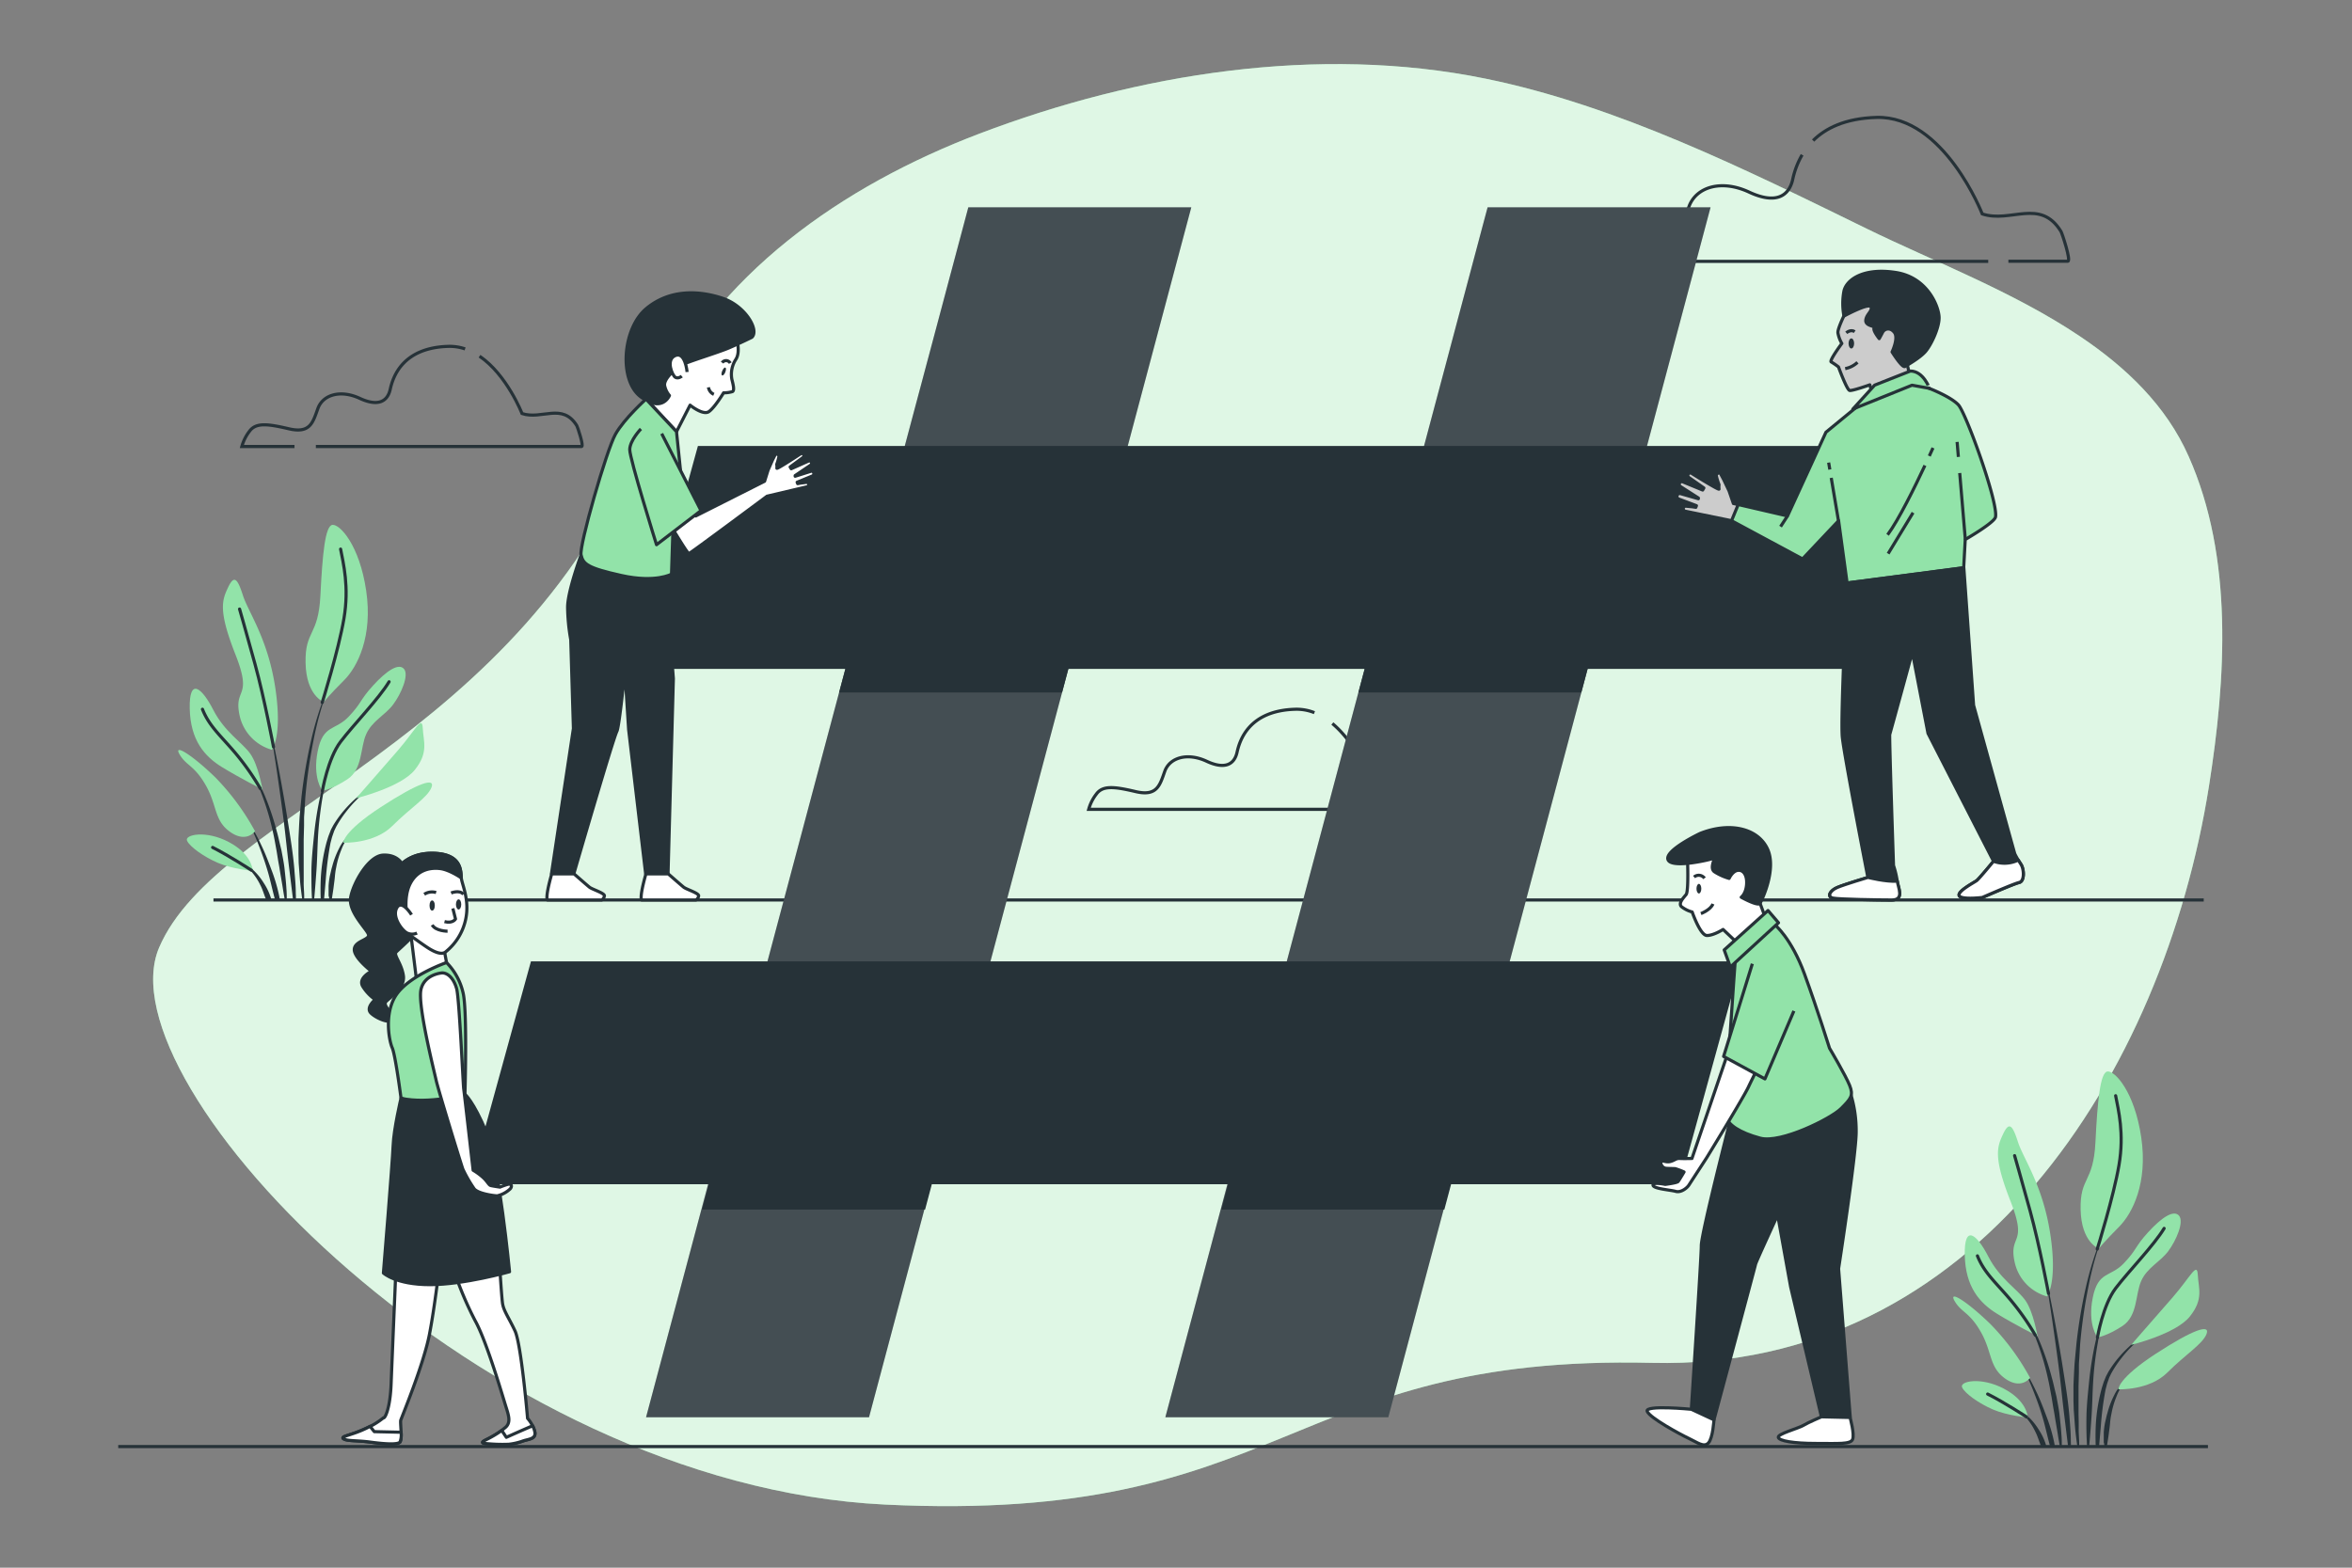 <svg xmlns="http://www.w3.org/2000/svg" viewBox="0 0 750 500"><rect x="0" y="0" width="750" height="500" fill="#808080" stroke="none"/><g id="background-simple"><path d="M663.13,107.19C642,93,616.24,83.21,595.38,73c-38.45-18.81-79.54-39.31-121.75-47.93-53.25-10.86-110.9-1.63-161.3,17.55C268.92,59.14,227.82,87.4,208.2,130.89q-1.48,3.3-2.79,6.67c-38.54,99.17-135.95,121-154.66,164.63S153.62,473.63,282.2,479.87s127.58-48,244.7-45.2c103,2.46,163-92.44,177.5-184,5.38-34.12,7.88-72.82-6.5-105.14C690.75,129.4,678.07,117.2,663.13,107.19Z" style="fill:#92E3A9"></path><path d="M663.13,107.19C642,93,616.24,83.21,595.38,73c-38.45-18.81-79.54-39.31-121.75-47.93-53.25-10.86-110.9-1.63-161.3,17.55C268.92,59.14,227.82,87.4,208.2,130.89q-1.48,3.3-2.79,6.67c-38.54,99.17-135.95,121-154.66,164.63S153.62,473.63,282.2,479.87s127.58-48,244.7-45.2c103,2.46,163-92.44,177.5-184,5.38-34.12,7.88-72.82-6.5-105.14C690.75,129.4,678.07,117.2,663.13,107.19Z" style="fill:#fff;opacity:0.7"></path></g><g id="Clouds"><path d="M574.66,49.38a26.71,26.71,0,0,0-3,7.82c-1.16,5.22-5.22,8.12-13.93,4.06s-16.84-1.74-19.16,4.64-3.49,11.62-13.36,9.29-15.09-2.9-18,1.17a20.32,20.32,0,0,0-3.48,7H634" style="fill:none;stroke:#263238;stroke-miterlimit:10"></path><path d="M640.43,83.32h18.94c1.16,0-1.84-9-2.18-9.52-6.62-10.74-16-2.55-25.1-5.57,0,0-12.2-31.36-33.68-30.78-10.09.28-16.34,3.5-20.25,7.38" style="fill:none;stroke:#263238;stroke-miterlimit:10"></path><path d="M100.72,142.41h84.74c.8,0-1.29-6.25-1.52-6.63-4.61-7.48-11.16-1.78-17.48-3.88,0,0-4.8-12.36-13.55-18.3" style="fill:none;stroke:#263238;stroke-miterlimit:10"></path><path d="M148.31,111.28a15.21,15.21,0,0,0-5.3-.81c-14.95.4-17.78,10.11-18.59,13.75s-3.64,5.65-9.71,2.83-11.72-1.22-13.34,3.23-2.42,8.08-9.29,6.47-10.51-2-12.54.81a14.1,14.1,0,0,0-2.42,4.85H93.91" style="fill:none;stroke:#263238;stroke-miterlimit:10"></path><path d="M419.14,227.3a15.4,15.4,0,0,0-6.09-1.09c-14.95.41-17.78,10.11-18.59,13.75s-3.64,5.66-9.7,2.83S373,241.57,371.42,246s-2.43,8.09-9.3,6.47-10.51-2-12.53.81a14,14,0,0,0-2.43,4.85H455.5c.8,0-1.28-6.24-1.52-6.63-4.61-7.48-11.16-1.78-17.48-3.88,0,0-4.11-10.56-11.64-16.86" style="fill:none;stroke:#263238;stroke-miterlimit:10"></path></g><g id="plant-2"><path d="M661.25,449c0,.76.09,1.51.14,2.27.12,1.52.21,3,.35,4.54.18,1.87.42,3.73.69,5.58H663c0-.37,0-.74,0-1.12,0-1.51-.17-3-.15-4.52s0-3-.05-4.53l0-2.26,0-2.25,0-4.52.12-4.52,0-2.25c0-.76.08-1.51.13-2.26l.27-4.51a161,161,0,0,1,2.56-17.9,104.31,104.31,0,0,1,4.89-17.42h0a.09.09,0,0,0,0-.1.08.08,0,0,0-.11,0,104.7,104.7,0,0,0-5.52,17.31,160,160,0,0,0-3,17.94l-.43,4.54c-.07.76-.15,1.51-.2,2.27l-.13,2.28c-.06,1.51-.16,3-.2,4.55l0,4.56Z" style="fill:#263238"></path><path d="M666.17,461.37c.31-3.09.53-6.18.75-9.27.28-4,.31-7.9.57-11.85a105.61,105.61,0,0,1,1.41-11.74,106.89,106.89,0,0,1,2.58-11.58.08.08,0,1,0-.15-.05,105.51,105.51,0,0,0-5.11,23.26c-.4,4-.84,7.91-.9,11.89-.05,3.11,0,6.23.21,9.34Z" style="fill:#263238"></path><path d="M669.34,461.37l.57-6.58a101.75,101.75,0,0,1,1.46-11.35c.1-.47.23-.92.35-1.38a11.71,11.71,0,0,1,.4-1.35l.47-1.34.6-1.25a34.73,34.73,0,0,1,3.14-4.77,40,40,0,0,1,8.22-8h0a.09.09,0,0,0,0-.11.07.07,0,0,0-.11,0,40.06,40.06,0,0,0-8.76,7.63,35.23,35.23,0,0,0-3.42,4.76l-.7,1.33-.56,1.38c-.19.45-.33.93-.48,1.4s-.3.94-.42,1.41a55.34,55.34,0,0,0-1.81,11.55q-.15,3.35,0,6.69Z" style="fill:#263238"></path><path d="M671.06,461.37h.77c.08-.45.15-.9.21-1.34.16-1,.32-2,.44-3s.28-2,.36-3,.21-2,.43-3a27.13,27.13,0,0,1,1.71-5.81,13,13,0,0,1,3.34-5h0a.08.08,0,0,0,0-.1.07.07,0,0,0-.11,0,12.74,12.74,0,0,0-4,4.78,28.16,28.16,0,0,0-2.23,5.87c-.16.5-.28,1-.39,1.52l-.36,1.53a25.17,25.17,0,0,0-.39,3.11c0,1,0,2.09,0,3.13C671,460.44,671,460.91,671.06,461.37Z" style="fill:#263238"></path><path d="M656.54,436.52c.63,5.07,1.11,10.16,1.75,15.22l1.18,9.63h.92l-.06-2.12c0-2.57-.26-5.12-.45-7.68-.43-5.11-1.28-10.17-2.07-15.23s-1.68-10.1-2.61-15.14-2-10.05-3-15.05a.08.08,0,0,0-.1-.06.08.08,0,0,0-.06.09q1.31,7.56,2.41,15.16C655.18,426.39,655.9,431.45,656.54,436.52Z" style="fill:#263238"></path><path d="M647.24,422.62c.44.91.91,1.8,1.29,2.74l.6,1.39.54,1.42a83.34,83.34,0,0,1,3.4,11.63c.47,2,.78,4,1.16,5.95l.48,3c.17,1,.38,2,.52,3,.32,2,.69,4,1,6,.19,1.21.4,2.43.63,3.64h.6c0-1.26,0-2.51-.12-3.77-.12-2-.36-4.07-.57-6.1s-.64-4-1-6.05l-.72-3c-.23-1-.46-2-.75-3a84.8,84.8,0,0,0-3.9-11.62l-.62-1.41-.68-1.37c-.43-.93-1-1.81-1.45-2.71a22.85,22.85,0,0,0-3.69-4.89.08.08,0,0,0-.11,0,.09.09,0,0,0,0,.12h0A22.49,22.49,0,0,1,647.24,422.62Z" style="fill:#263238"></path><path d="M651.37,452.16c.8,2.69,1.37,5.43,2.09,8.14.1.36.19.71.28,1.07h1.52c-.08-.47-.15-.95-.25-1.43a53,53,0,0,0-2.43-8.18c-1-2.68-2-5.31-3.24-7.88a70,70,0,0,0-4.07-7.47.08.08,0,0,0-.13.09,69.81,69.81,0,0,1,3.47,7.69C649.65,446.81,650.58,449.46,651.37,452.16Z" style="fill:#263238"></path><path d="M642.39,449.42a11.78,11.78,0,0,1,3.92,3A18.67,18.67,0,0,1,649,456.6c.78,1.47,1.18,3.09,1.85,4.6,0,.06.05.12.07.17h1.6l-.15-.68a18.64,18.64,0,0,0-2.26-4.72,19.74,19.74,0,0,0-3.27-4.07,15.75,15.75,0,0,0-2.08-1.57,8.59,8.59,0,0,0-2.37-1.07.08.08,0,0,0-.09.05.07.07,0,0,0,0,.1Z" style="fill:#263238"></path><path d="M652.72,413.47a14.54,14.54,0,0,1-10.31-11c-1.93-9,4.3-5.16-1.29-19.33s-4.29-17.4-2.36-21.48,3-2.79,4.73,2.58,7.94,13.74,10.31,29.42S652.72,413.47,652.72,413.47Z" style="fill:#92E3A9"></path><path d="M669.26,398.22s-5.58-1.93-5.8-12.46,4.08-8.37,4.73-21.47,1.5-22.34,3.86-22.56,8.59,6.45,10.74,21-2.79,24.27-7.09,28.57S669.26,398.22,669.26,398.22Z" style="fill:#92E3A9"></path><path d="M649.71,426.14s-1.28-7.73-3.86-11.38-8.16-6.87-11.82-14-7.73-10.52-7.51-.43,4.72,15.25,10.31,18.69S649.71,426.14,649.71,426.14Z" style="fill:#92E3A9"></path><path d="M647.35,439.46a77.11,77.11,0,0,0-12.67-17.18c-7.52-7.3-13.53-11-11.38-7.3s4.72,3.43,8.37,9.88,2.58,11.16,7.73,14.82S647.35,439.46,647.35,439.46Z" style="fill:#92E3A9"></path><path d="M646.71,452.13c-.22-.64-.43-5.37-7.73-9.23s-14.18-2.37-13.32-.43,5.37,5.15,9.88,7.09S646.71,452.13,646.71,452.13Z" style="fill:#92E3A9"></path><path d="M668.83,426.57s-3.22-4.08-1.5-12.67,5.58-6.44,9.88-10.95,3.43-5.16,7.73-9.88,8.16-7.31,9.88-5.37-.86,7.94-3.44,11.38-6.66,5.16-8.59,9.45-1.07,11.17-6,14.39S668.83,426.57,668.83,426.57Z" style="fill:#92E3A9"></path><path d="M679.57,428.94s7.73-8.81,13.32-15.25,7.73-11.39,7.94-7.09,1.94,7.73-2.57,13.32S679.57,428.94,679.57,428.94Z" style="fill:#92E3A9"></path><path d="M675.49,443.11s-.22-3.43,12-11.38,17.39-9.45,16.11-6.23-6.66,6.44-12.46,12.24S675.49,443.11,675.49,443.11Z" style="fill:#92E3A9"></path><path d="M653.23,412.56s-2.87-15.41-5.88-26.37-4.94-17.61-4.94-17.61" style="fill:none;stroke:#263238;stroke-linecap:round;stroke-linejoin:round"></path><path d="M668.76,398.38s5.22-16.7,6.94-26.79-.21-17.61-1.07-22.12" style="fill:none;stroke:#263238;stroke-linecap:round;stroke-linejoin:round"></path><path d="M649,425.82a80.72,80.72,0,0,0-7.92-11.27c-4.72-5.59-8.37-8.6-10.52-14" style="fill:none;stroke:#263238;stroke-linecap:round;stroke-linejoin:round"></path><path d="M668.83,426.57s1.72-10.31,5.8-15.68,12.24-13.74,15.46-19.11" style="fill:none;stroke:#263238;stroke-linecap:round;stroke-linejoin:round"></path><path d="M646.2,451.9s-7.22-4.71-12.38-7.28" style="fill:none;stroke:#263238;stroke-linecap:round;stroke-linejoin:round"></path></g><g id="plant-1"><path d="M95.23,274.64c0,.76.09,1.52.14,2.28.12,1.51.21,3,.35,4.54.18,1.87.42,3.73.69,5.58H97c0-.37,0-.75,0-1.12,0-1.51-.18-3-.16-4.53s0-3,0-4.52l0-2.26,0-2.26,0-4.52.12-4.51,0-2.26c0-.75.09-1.5.13-2.25l.27-4.52a161.18,161.18,0,0,1,2.56-17.89A104.31,104.31,0,0,1,104.82,219h0a.09.09,0,0,0,0-.11.1.1,0,0,0-.11,0,105.34,105.34,0,0,0-5.52,17.31,160,160,0,0,0-3.05,17.94l-.43,4.54c-.07.75-.15,1.51-.2,2.27l-.13,2.27c-.06,1.52-.15,3-.2,4.56l0,4.56Z" style="fill:#263238"></path><path d="M100.16,287c.3-3.1.52-6.19.74-9.28.28-3.94.31-7.9.57-11.84a118.52,118.52,0,0,1,4-23.32.07.07,0,0,0,0-.1.09.09,0,0,0-.1.05A107.68,107.68,0,0,0,102.1,254a106.4,106.4,0,0,0-1.9,11.79c-.4,3.95-.84,7.91-.9,11.88,0,3.12,0,6.24.21,9.35Z" style="fill:#263238"></path><path d="M103.32,287l.57-6.58a102.23,102.23,0,0,1,1.46-11.36c.1-.46.23-.91.35-1.37a12.55,12.55,0,0,1,.41-1.36l.46-1.33.6-1.26a35.25,35.25,0,0,1,3.14-4.76,39.47,39.47,0,0,1,8.22-8h0a.09.09,0,0,0,0-.11.08.08,0,0,0-.11,0,40.1,40.1,0,0,0-8.76,7.64,35.23,35.23,0,0,0-3.42,4.76l-.7,1.32L105,266a14.53,14.53,0,0,0-.49,1.4c-.14.47-.29.94-.42,1.41a55.55,55.55,0,0,0-1.81,11.55q-.14,3.36,0,6.7Z" style="fill:#263238"></path><path d="M105,287h.78c.07-.45.14-.9.2-1.35.16-1,.32-2,.44-3s.28-2,.36-3,.21-2,.43-3a27.47,27.47,0,0,1,1.71-5.81,12.88,12.88,0,0,1,3.34-5h0a.08.08,0,0,0,0-.1.08.08,0,0,0-.11,0,12.77,12.77,0,0,0-4,4.79,28.08,28.08,0,0,0-2.23,5.86c-.16.5-.28,1-.39,1.52l-.36,1.53a25.17,25.17,0,0,0-.39,3.11c0,1.05,0,2.09,0,3.13C104.94,286.11,105,286.58,105,287Z" style="fill:#263238"></path><path d="M90.52,262.19c.63,5.07,1.11,10.15,1.75,15.21L93.45,287h.92c0-.71,0-1.41-.05-2.12,0-2.57-.27-5.13-.46-7.68-.43-5.11-1.28-10.18-2.07-15.23s-1.68-10.11-2.61-15.14-2-10.05-3-15.05a.08.08,0,0,0-.1-.06.08.08,0,0,0-.06.09q1.3,7.56,2.41,15.15C89.16,252.06,89.88,257.12,90.52,262.19Z" style="fill:#263238"></path><path d="M81.22,248.28c.44.91.91,1.81,1.29,2.74l.6,1.4.54,1.42a83.6,83.6,0,0,1,3.4,11.62c.47,2,.78,4,1.16,6l.48,3c.17,1,.38,2,.52,3,.32,2,.69,4,1,6,.19,1.22.4,2.44.63,3.65h.6c0-1.26,0-2.52-.12-3.78-.11-2-.36-4.06-.57-6.1s-.64-4-1-6l-.72-3c-.23-1-.46-2-.75-3a84.8,84.8,0,0,0-3.9-11.62l-.62-1.41-.68-1.38c-.43-.92-1-1.81-1.45-2.7A22.85,22.85,0,0,0,78,243.16a.08.08,0,0,0-.11.11h0A22.66,22.66,0,0,1,81.22,248.28Z" style="fill:#263238"></path><path d="M85.35,277.82c.8,2.69,1.37,5.44,2.09,8.14.1.36.19.72.29,1.08h1.51c-.08-.48-.15-1-.25-1.43a53.11,53.11,0,0,0-2.43-8.19c-1-2.68-2-5.3-3.24-7.88a68.15,68.15,0,0,0-4.07-7.46.07.07,0,0,0-.1,0,.07.07,0,0,0,0,.11,70.82,70.82,0,0,1,3.47,7.7C83.63,272.47,84.56,275.13,85.35,277.82Z" style="fill:#263238"></path><path d="M76.37,275.08a11.68,11.68,0,0,1,3.92,3.05A18.84,18.84,0,0,1,83,282.26c.78,1.47,1.18,3.1,1.85,4.61a1.22,1.22,0,0,1,.07.17h1.6l-.15-.68a18.78,18.78,0,0,0-2.25-4.72,20.12,20.12,0,0,0-3.28-4.07A15.75,15.75,0,0,0,78.78,276a8.59,8.59,0,0,0-2.37-1.07.09.09,0,0,0-.09,0,.08.08,0,0,0,0,.11Z" style="fill:#263238"></path><path d="M86.7,239.14a14.58,14.58,0,0,1-10.31-11c-1.93-9,4.3-5.15-1.29-19.33s-4.29-17.39-2.36-21.48,3-2.79,4.73,2.58,7.94,13.75,10.31,29.43S86.7,239.14,86.7,239.14Z" style="fill:#92E3A9"></path><path d="M103.24,223.89s-5.58-1.93-5.8-12.46,4.08-8.38,4.73-21.48,1.5-22.34,3.86-22.55,8.59,6.44,10.74,21S114,212.72,109.68,217,103.24,223.89,103.24,223.89Z" style="fill:#92E3A9"></path><path d="M83.7,251.81s-1.29-7.73-3.87-11.38-8.16-6.88-11.81-14-7.74-10.53-7.52-.43,4.72,15.25,10.31,18.68S83.7,251.81,83.7,251.81Z" style="fill:#92E3A9"></path><path d="M81.33,265.13a77.29,77.29,0,0,0-12.67-17.19c-7.52-7.3-13.53-10.95-11.38-7.3s4.72,3.44,8.37,9.88,2.58,11.17,7.74,14.82S81.33,265.13,81.33,265.13Z" style="fill:#92E3A9"></path><path d="M80.69,277.8c-.22-.65-.43-5.37-7.73-9.24s-14.18-2.36-13.32-.43,5.37,5.16,9.88,7.09S80.69,277.8,80.69,277.8Z" style="fill:#92E3A9"></path><path d="M102.81,252.24s-3.22-4.08-1.5-12.67,5.58-6.45,9.88-11,3.43-5.15,7.73-9.88,8.16-7.3,9.88-5.37-.86,7.95-3.44,11.39-6.65,5.15-8.59,9.45-1.07,11.17-6,14.39S102.81,252.24,102.81,252.24Z" style="fill:#92E3A9"></path><path d="M113.55,254.6s7.73-8.8,13.32-15.25,7.73-11.38,7.94-7.09,1.94,7.74-2.57,13.32S113.55,254.6,113.55,254.6Z" style="fill:#92E3A9"></path><path d="M109.47,268.78s-.22-3.44,12-11.39,17.4-9.45,16.11-6.22-6.66,6.44-12.46,12.24S109.47,268.78,109.47,268.78Z" style="fill:#92E3A9"></path><path d="M87.21,238.22s-2.87-15.41-5.88-26.36-4.94-17.61-4.94-17.61" style="fill:none;stroke:#263238;stroke-linecap:round;stroke-linejoin:round"></path><path d="M102.75,224.05s5.22-16.7,6.93-26.79-.21-17.62-1.07-22.13" style="fill:none;stroke:#263238;stroke-linecap:round;stroke-linejoin:round"></path><path d="M83,251.49a81.14,81.14,0,0,0-7.92-11.28c-4.72-5.58-8.37-8.59-10.52-14" style="fill:none;stroke:#263238;stroke-linecap:round;stroke-linejoin:round"></path><path d="M102.81,252.24s1.72-10.31,5.8-15.68,12.24-13.75,15.46-19.12" style="fill:none;stroke:#263238;stroke-linecap:round;stroke-linejoin:round"></path><path d="M80.18,277.56s-7.22-4.7-12.38-7.28" style="fill:none;stroke:#263238;stroke-linecap:round;stroke-linejoin:round"></path></g><g id="floor-2"><line x1="37.7" y1="461.37" x2="704.07" y2="461.37" style="fill:none;stroke:#263238;stroke-miterlimit:10"></line></g><g id="floor-1"><line x1="68.07" y1="287.04" x2="702.72" y2="287.04" style="fill:none;stroke:#263238;stroke-miterlimit:10"></line></g><g id="Hashtag"><polygon points="545.46 66.12 523.19 149.76 504.25 220.86 442.69 452.03 371.6 452.03 433.16 220.86 452.09 149.76 474.36 66.12 545.46 66.12" style="fill:#263238"></polygon><polygon points="545.46 66.12 523.19 149.76 504.25 220.86 442.69 452.03 371.6 452.03 433.16 220.86 452.09 149.76 474.36 66.12 545.46 66.12" style="fill:#fff;opacity:0.14"></polygon><polygon points="523.19 149.76 504.25 220.86 433.16 220.86 452.09 149.76 523.19 149.76" style="fill:#263238"></polygon><polygon points="479.51 314.68 460.57 385.78 389.48 385.78 408.41 314.68 479.51 314.68" style="fill:#263238"></polygon><polygon points="379.88 66.12 357.61 149.76 338.67 220.86 277.11 452.03 206.01 452.03 267.57 220.86 286.51 149.76 308.78 66.12 379.88 66.12" style="fill:#263238"></polygon><polygon points="379.88 66.12 357.61 149.76 338.67 220.86 277.11 452.03 206.01 452.03 267.57 220.86 286.51 149.76 308.78 66.12 379.88 66.12" style="fill:#fff;opacity:0.14"></polygon><polygon points="313.93 314.68 294.99 385.78 223.89 385.78 242.83 314.68 313.93 314.68" style="fill:#263238"></polygon><polygon points="357.61 149.76 338.67 220.86 267.57 220.86 286.51 149.76 357.61 149.76" style="fill:#263238"></polygon><polygon points="149.74 377.7 169.31 306.61 555.23 306.61 535.66 377.7 149.74 377.7" style="fill:#263238"></polygon><polygon points="202.99 213.33 222.55 142.23 608.47 142.23 588.91 213.33 202.99 213.33" style="fill:#263238"></polygon></g><g id="character-4"><path d="M538.1,273.73s.43,10.5-.43,11.57-2.57,2.79-1.5,3.86a9.5,9.5,0,0,0,3.43,1.71s2.57,7.5,4.71,7.5,5.14-1.93,5.14-1.93l4.07,3.86,9.22-8.14-1.5-4.07s-.43-7.93-2.14-11.36-6.86-6.86-11.57-7.28A11,11,0,0,0,538.1,273.73Z" style="fill:#fff;stroke:#263238;stroke-linejoin:round"></path><path d="M542.17,265.8s-11.36,5.36-10.29,8.36,13.72,0,14.57-.43-1.5,3,.22,4.29a17.8,17.8,0,0,0,4.71,2.14s1.07-2.36,2.79-2.57,3,1.5,2.78,4.5-1.71,4.07-1.71,4.07,5.36,3,6,1.93,5.36-10.93,2.36-17.36S551.81,262,542.17,265.8Z" style="fill:#263238;stroke:#263238;stroke-linejoin:round"></path><path d="M542.51,283.44c0,.84-.35,1.53-.77,1.53s-.77-.69-.77-1.53.34-1.54.77-1.54S542.51,282.59,542.51,283.44Z" style="fill:#263238"></path><path d="M540.2,279.72a2.27,2.27,0,0,1,3.33.39" style="fill:none;stroke:#263238;stroke-linejoin:round"></path><path d="M542.38,291.38s3.07-1.16,3.84-3.08" style="fill:none;stroke:#263238;stroke-linejoin:round"></path><path d="M551.64,357.72s-9.13,35.73-9.13,39.57-3.18,52.19-3.18,52.19l7.21,3.36s13.11-48.82,13.27-49.62,7.05-15.7,7.05-15.7L571,410.43l9.81,41.45s5.6.48,7.37.32L590,452l-3.72-47.38s5.61-36.36,5.61-43.57a40,40,0,0,0-1.76-12.18,81.69,81.69,0,0,1-20.67,7.37c-10.89,2.08-17.62-1.12-17.62-1.12Z" style="fill:#263238;stroke:#263238;stroke-linejoin:round"></path><path d="M553.4,305.34s-3.53,48.22-3,50.78,4.32,5.13,10.89,6.89,22.59-6.25,25.79-9.45,4-4.17,2.73-7.37-6.41-11.86-6.41-11.86-3.85-12.33-8-23.71-9.46-15.7-9.46-15.7Z" style="fill:#92E3A9;stroke:#263238;stroke-linejoin:round"></path><polygon points="563.78 290.4 549.81 302.97 551.77 308.41 567.13 294.31 563.78 290.4" style="fill:#92E3A9;stroke:#263238;stroke-linejoin:round"></polygon><path d="M551,335.78l-11.47,33.7s-2.58.08-3.86,0-1.66.65-3.14,1-2.83-.74-2.92.22a1.89,1.89,0,0,0,1.59,1.91c.8.08,2.57.08,3,.12a24,24,0,0,1,2.8,1.06s-1.53,2.6-1.89,3.05-4.11.91-4.11.91-4.1-.86-3.88.28,5.49,1.47,7.22,1.95,3.64-1.11,4.21-2,5.24-8.05,5.62-8.65,11.74-19.2,13.34-22.59,3.35-6.77,3.35-6.77Z" style="fill:#fff;stroke:#263238;stroke-linejoin:round"></path><polyline points="558.78 307.38 549.62 336.94 562.8 344.11 572.03 322.43" style="fill:#92E3A9;stroke:#263238;stroke-linejoin:round"></polyline><path d="M539.33,449.48s-14.89-1.44-14.09.64,10.57,7.37,13.29,8.65,4.81,3,6.25,1.44,1.76-7.37,1.76-7.37Z" style="fill:#fff;stroke:#263238;stroke-linejoin:round"></path><path d="M580.83,451.88s-4.17,1.76-5.77,2.73-8.33,2.72-8,3.84,4.81,1.92,12,1.92,11,.32,11.69-1.28-.8-7-.8-7Z" style="fill:#fff;stroke:#263238;stroke-linejoin:round"></path></g><g id="character-3"><polygon points="130.63 294.89 132.79 312.34 142.4 307.04 141.41 301.75 130.63 294.89" style="fill:#fff;stroke:#263238;stroke-linejoin:round"></polygon><path d="M128.28,275.67s-1.38-3.14-6.08-2.94-9.61,9-10.39,13.53,5.09,10,5.68,11.76-4.31,2-4.51,4.71,5.49,7.06,5.49,7.06-4.51,2.16-2.74,4.9a14.43,14.43,0,0,0,3.92,4.12s-3.14,2.55-1.37,4.31,6.66,3.73,6.86,1.77-3.33-4.12-2-5.49,6.08-4.32,5.49-8.24-3.14-6.47-2.35-7.45,9.8-8.24,9.8-12.35S128.28,275.67,128.28,275.67Z" style="fill:#263238;stroke:#263238;stroke-linejoin:round"></path><path d="M129.85,297.63s4.51,3.33,6.66,4.71,4.51,2.35,5.69,1.17a18.08,18.08,0,0,0,6.27-10.19c1.38-6.28-1.17-11.18-1.37-13.34s.2-7.84-9.41-7.84-13.14,7.06-13.73,11,2,9.81,2.75,10.2S129.85,297.63,129.85,297.63Z" style="fill:#fff;stroke:#263238;stroke-linejoin:round"></path><path d="M137.69,272.14c-9.61,0-13.14,7.06-13.73,11s2,9.81,2.75,10.2a8.65,8.65,0,0,1,1.76,2.16l1.38-2.75s-1.38-6.47,1-11,6.66-5.1,9.6-4.71S147.1,280,147.1,280C146.9,277.83,147.3,272.14,137.69,272.14Z" style="fill:#263238;stroke:#263238;stroke-linejoin:round"></path><ellipse cx="137.81" cy="288.81" rx="0.84" ry="1.62" style="fill:#263238"></ellipse><path d="M147.08,288.46c0,.89-.38,1.62-.84,1.62s-.85-.73-.85-1.62.38-1.62.85-1.62S147.08,287.57,147.08,288.46Z" style="fill:#263238"></path><path d="M144.41,289.73l.84,3.37s-.84,1.54-3.51.84" style="fill:none;stroke:#263238;stroke-linejoin:round"></path><path d="M142.72,297s-3.79,0-4.91-2" style="fill:none;stroke:#263238;stroke-linejoin:round"></path><path d="M135.28,285.23a4.53,4.53,0,0,1,3.79-.56" style="fill:none;stroke:#263238;stroke-linejoin:round"></path><path d="M143.85,284.81s2.67-1.13,3.93.42" style="fill:none;stroke:#263238;stroke-linejoin:round"></path><path d="M131.22,291.75s-3.14-5.1-4.71-2.16,1.77,7.26,3.34,8a3.75,3.75,0,0,0,3.13,0" style="fill:#fff;stroke:#263238;stroke-linejoin:round"></path><path d="M142.39,307s-10.95,3.76-15.54,9.62-2.8,15.28-1.78,17.57,2.8,16,2.8,16a18.22,18.22,0,0,0,7.39,2c4.33.25,13-3.32,13-3.32s.76-25.47-.51-31.84A20.18,20.18,0,0,0,142.39,307Z" style="fill:#92E3A9;stroke:#263238;stroke-linejoin:round"></path><path d="M144.79,405.32a110,110,0,0,0,6.74,15.93c3.68,6.59,8.89,24.52,9.81,27.43s1.53,4.9,0,6.43a27.64,27.64,0,0,1-6.13,4c-1.53.77-2.14,1.23.46,1.38a50.3,50.3,0,0,0,6.59.16,19.55,19.55,0,0,0,4.59-1.08c1.84-.61,4.14-.61,3.68-2.91a10.45,10.45,0,0,0-2.3-4.29s-2-23.59-4-27.88-3.68-6.44-4-8.89-.92-12.26-.92-12.26Z" style="fill:#fff;stroke:#263238;stroke-linejoin:round"></path><path d="M126.26,404.53s-1.26,29.57-1.54,36.79c-.3,8-2,11.19-2.45,10.88a24.16,24.16,0,0,1-5.94,3.54c-4.44,2.09-7.84,2.35-6.79,3.13s4.44.52,8.36,1.05,8.88,1,9.66,0,0-6.17.23-6.95,7.35-17.87,9.18-27.54,2.61-18.29,3.14-20.12S126.26,404.53,126.26,404.53Z" style="fill:#fff;stroke:#263238;stroke-linejoin:round"></path><path d="M109.54,458.87c1,.79,4.44.52,8.36,1.05s8.88,1,9.66,0a6.4,6.4,0,0,0,.33-3.12l-8.54-.19L118,454.92c-.49.26-1,.53-1.64.82C111.89,457.83,108.49,458.09,109.54,458.87Z" style="fill:#fff;stroke:#263238;stroke-linejoin:round"></path><path d="M170.53,456.64a7.06,7.06,0,0,0-.69-1.9c-3.58,1.52-8.38,3.68-8.38,3.68L160,456.23a35.39,35.39,0,0,1-4.79,2.86c-1.53.77-2.14,1.23.46,1.38a50.3,50.3,0,0,0,6.59.16,19.55,19.55,0,0,0,4.59-1.08C168.69,458.94,171,458.94,170.53,456.64Z" style="fill:#fff;stroke:#263238;stroke-linejoin:round"></path><path d="M127.87,350.28s-2.31,9.75-2.51,15.11-3.1,40.63-3.1,40.63,3.92,3.71,14.85,3.71,25.37-4.12,25.37-4.12-3.3-34.65-7.42-44.55S148.25,349,148.25,349,136.78,352.28,127.87,350.28Z" style="fill:#263238;stroke:#263238;stroke-linejoin:round"></path><path d="M141,310.3s-5.74.35-6.78,5.39,4.17,25.73,4.86,28.86,7.83,26.42,8.52,28.34a43.17,43.17,0,0,0,3.48,6.08c1,1.74,6.61,2.43,7.48,2.43a9,9,0,0,0,4.17-2.26c.69-.87.35-1.73-.87-1.39a23.52,23.52,0,0,0-2.43.87s-2.44-.35-3-.52-1-1.22-2.26-2.43a19.88,19.88,0,0,0-3.3-2.44s-2.79-24.51-3-25.9-1.39-28.86-2.26-32S142.91,310.3,141,310.3Z" style="fill:#fff;stroke:#263238;stroke-linejoin:round"></path></g><g id="character-2"><path d="M589.46,97.76s-3.57,6.78-3.39,8.39a10.11,10.11,0,0,0,1.25,3.39s-4.11,5.53-3.39,5.89a22.05,22.05,0,0,1,2.32,1.6s2.67,7.32,3.56,7.5,6.43-1.79,6.43-1.79l.89,3.21,12.13-4.81-1.6-7.32s4.64-8.92,2.14-14.45S593.56,93.12,589.46,97.76Z" style="fill:#ccc;stroke:#263238;stroke-linejoin:round"></path><path d="M591.24,109.54c0,.89-.4,1.61-.89,1.61s-.89-.72-.89-1.61.4-1.61.89-1.61S591.24,108.65,591.24,109.54Z" style="fill:#263238"></path><path d="M588,100.8a21.42,21.42,0,0,1,0-8c.89-3.75,6.42-7.5,16.59-5.89s13.74,11.06,13.74,14.45-2.67,8.92-4.46,10.89-5.53,4.1-6.42,4.64-4.11-4.64-4.11-4.64,2.15-4.46.72-6.25-3.21-1.07-3.75,0-1.07,2-1.07,2-2.14-2.67-1.61-3.39-2.85-.53-2.67-2.49,2.32-3,1.6-4.29S588,100.8,588,100.8Z" style="fill:#263238;stroke:#263238;stroke-linejoin:round"></path><path d="M588.74,106.15s1.43-1.25,2.68-.36" style="fill:none;stroke:#263238;stroke-linejoin:round"></path><path d="M588.39,117.57a7.92,7.92,0,0,0,3.92-2" style="fill:none;stroke:#263238;stroke-linejoin:round"></path><line x1="623.84" y1="138.2" x2="623.61" y2="135.37" style="fill:none;stroke:#263238;stroke-linejoin:round"></line><path d="M624.48,129.12c-2.44-2.61-9.21-5.22-9.21-5.22s-5-2.6-8.69-2.6-12.69,7-12.69,7l-11.64,9.56L570,164.56l-17.25-4-1.37-4-1.76-3.72-1.11-2.07s-1.39,0-1.19,1.06a19.74,19.74,0,0,0,.85,2.73,5.2,5.2,0,0,0,0,1.39c.08.44-6.38-3.52-8.72-5a.79.79,0,0,0-.87,1.33l4.75,3.32-.38.66-6.26-2.58a.84.84,0,0,0-1.2.64.83.83,0,0,0,.4.84l5.69,3.64,0,.23-5.67-1.62a.92.92,0,0,0-1.14.68.91.91,0,0,0,.57,1.05l5.62,2.11-.19.52-1.15-.17-2.09-.2a.82.82,0,0,0-.73,1.08.83.83,0,0,0,.61.54l14.63,3,22.75,12.24,11.5-12.18L589,185.94l37.18-4.87.49-9s9.3-5.36,9.65-7.17C637.24,160.28,626.91,131.72,624.48,129.12Z" style="fill:#92E3A9;stroke:#263238;stroke-linejoin:round"></path><line x1="624.48" y1="145.73" x2="624.08" y2="140.95" style="fill:none;stroke:#263238;stroke-linejoin:round"></line><line x1="626.7" y1="172.11" x2="624.91" y2="150.87" style="fill:none;stroke:#263238;stroke-linejoin:round"></line><path d="M609.18,118.34l-11.4,4.5-6.95,7.64,18.87-7.62,5.57,1S613.35,118.34,609.18,118.34Z" style="fill:#92E3A9;stroke:#263238;stroke-linejoin:round"></path><path d="M552.74,160.59l-1.37-4-1.76-3.72-1.11-2.07s-1.39,0-1.19,1.06a19.74,19.74,0,0,0,.85,2.73,5.2,5.2,0,0,0,0,1.39c.08.44-6.38-3.52-8.72-5a.79.79,0,0,0-.87,1.33l4.75,3.32-.38.66-6.26-2.58a.84.84,0,0,0-1.2.64.83.83,0,0,0,.4.84l5.69,3.64,0,.23-5.67-1.62a.92.92,0,0,0-1.14.68.91.91,0,0,0,.57,1.05l5.62,2.11-.19.52-1.15-.17-2.09-.2a.82.82,0,0,0-.73,1.08.83.83,0,0,0,.61.54l14.63,3,.11.05,2.13-5.18Z" style="fill:#ccc;stroke:#263238;stroke-linejoin:round"></path><path d="M589,185.94s-2.13,43.15-1.53,49.13,8.16,44.8,8.16,44.8-7.37,2.19-9.75,3.19-3.39,3-1.4,3.38,14.54.6,18.72.6,2-4,1.79-6a29.64,29.64,0,0,0-1.19-5s-1.4-41.22-1.2-41.82S609.8,208,609.8,208l5,25.89,20.91,40.82s-4.58,5.58-5.38,6.18-6.17,3.38-5.57,4.78,7.36.59,7.36.59,10-4.38,11.75-4.78,1.6-4.18.6-5.77a25.76,25.76,0,0,1-2-3.39c-.2-.59-13.14-47.39-13.14-47.39l-3.11-43.84Z" style="fill:#263238;stroke:#263238;stroke-linejoin:round"></path><path d="M613.82,148.45c-3.12,6.65-8.38,17.41-11.91,22.12" style="fill:none;stroke:#263238;stroke-linejoin:round"></path><path d="M616.39,142.85s-.44,1-1.18,2.59" style="fill:none;stroke:#263238;stroke-linejoin:round"></path><line x1="610.03" y1="163.51" x2="602.08" y2="176.58" style="fill:none;stroke:#263238;stroke-linejoin:round"></line><path d="M584.51,286.44c2,.4,14.54.6,18.72.6s2-4,1.79-6c-3.66.26-9.36-1.2-9.36-1.2s-7.37,2.19-9.75,3.19S582.52,286,584.51,286.44Z" style="fill:#fff;stroke:#263238;stroke-linejoin:round"></path><path d="M643.85,281.46c1.79-.39,1.6-4.18.6-5.77l-.87-1.38a10.07,10.07,0,0,1-7.89.38s-4.58,5.58-5.38,6.18-6.17,3.38-5.57,4.78,7.36.59,7.36.59S642.06,281.86,643.85,281.46Z" style="fill:#fff;stroke:#263238;stroke-linejoin:round"></path><line x1="583.49" y1="149.75" x2="583.12" y2="147.54" style="fill:none;stroke:#263238;stroke-linejoin:round"></line><line x1="586.25" y1="166.13" x2="583.94" y2="152.41" style="fill:none;stroke:#263238;stroke-linejoin:round"></line><line x1="569.99" y1="164.56" x2="567.78" y2="167.96" style="fill:none;stroke:#263238;stroke-linejoin:round"></line></g><g id="character-1"><path d="M234.87,108s1.32,4.13-.19,6.57a8.72,8.72,0,0,0-1.31,6.39c.37,1.5.94,3.56.19,3.94a9.39,9.39,0,0,1-2.82.38s-2.82,4.69-4.69,6-6-2.06-6-2.06l-4.32,8.45L206,127.29l3.38-4.69s-.75-8.45-1.5-13.33,9.57-12.21,16.89-10.7S234.87,108,234.87,108Z" style="fill:#fff;stroke:#263238;stroke-linejoin:round"></path><path d="M239.75,107.58s-3.38,1.69-7.32,3.38-14.83,4.88-16.15,6-4.88,4.13-4.31,6.19a7,7,0,0,0,1.5,3s-2.25,5.64-9.2.38-5.82-21.78,1.88-28.16,17.27-5.63,24.4-3.19S242.19,105.32,239.75,107.58Z" style="fill:#263238;stroke:#263238;stroke-linejoin:round"></path><path d="M225.92,123.53a2.87,2.87,0,0,0,1.71,2.24" style="fill:none;stroke:#263238;stroke-miterlimit:10"></path><path d="M231.29,118.68c-.26.69-.69,1.16-1,1.06s-.3-.74,0-1.43.69-1.17,1-1.07S231.55,118,231.29,118.68Z" style="fill:#263238"></path><path d="M230.27,115.67a1.53,1.53,0,0,1,2.59.14" style="fill:none;stroke:#263238;stroke-miterlimit:10"></path><path d="M219.1,118.65s-.56-6.57-3.75-5.25-.94,6.38,0,6.94,2.06-.37,2.06-.37" style="fill:#fff;stroke:#263238;stroke-linejoin:round"></path><path d="M185.29,177S181,188.59,181,193.69A62.71,62.71,0,0,0,182,204l.85,28.35-7,46.33h7.13s12.39-42.77,13.75-45.49c.75-1.5,2.54-19.18,2.54-19.18l1.19,18.67,5.43,46h7.13l1.7-62.29-2-25.12L214,181S196.69,181.77,185.29,177Z" style="fill:#263238;stroke:#263238;stroke-linejoin:round"></path><path d="M206,127.29s-6.91,6.18-9.75,11.21S184.63,174.11,185.29,177s2,4.15,12.89,6.56,15.95-.44,15.95-.44l.44-13.55s3.93-5,3.49-9.17-2.34-22.73-2.34-22.73Z" style="fill:#92E3A9;stroke:#263238;stroke-linejoin:round"></path><path d="M258.49,150.34l-4.93,1.55,0-.21,4.9-3.31a.73.73,0,0,0,.33-.74.74.74,0,0,0-1.07-.54l-5.42,2.41-.34-.57,4.08-3a.7.7,0,0,0-.8-1.15c-2,1.32-7.57,4.93-7.51,4.55a4.62,4.62,0,0,0-.05-1.22,18.38,18.38,0,0,0,.69-2.41c.15-.94-1.07-.9-1.07-.9l-.93,1.84-1.45,3.3-1.11,3.55-21.95,11.07-1.68-1.87-6.43,4.72s5.48,9.22,5.93,9.15,24.91-18.3,24.91-18.3l12.73-3a.73.73,0,0,0,.53-.48.73.73,0,0,0-.66-.94l-1.83.23-1,.18-.17-.45,4.87-2a.8.8,0,0,0-.54-1.5Z" style="fill:#fff;stroke:#263238;stroke-linejoin:round"></path><path d="M204.37,136.8s-3.52,3.66-3.56,6.58,8.54,30.35,8.54,30.35l14.18-10.88L211,138.3" style="fill:#92E3A9;stroke:#263238;stroke-linejoin:round"></path><path d="M213.1,278.72s4.07,3.57,4.92,4.25,4.76,1.86,4.76,2.71a1.79,1.79,0,0,1-.85,1.36H204.61s-.85-.51,1.36-8.32Z" style="fill:#fff;stroke:#263238;stroke-linejoin:round"></path><path d="M183.06,278.72s4.07,3.57,4.92,4.25,4.75,1.86,4.75,2.71a1.79,1.79,0,0,1-.85,1.36H174.57s-.85-.51,1.36-8.32Z" style="fill:#fff;stroke:#263238;stroke-linejoin:round"></path></g></svg>
